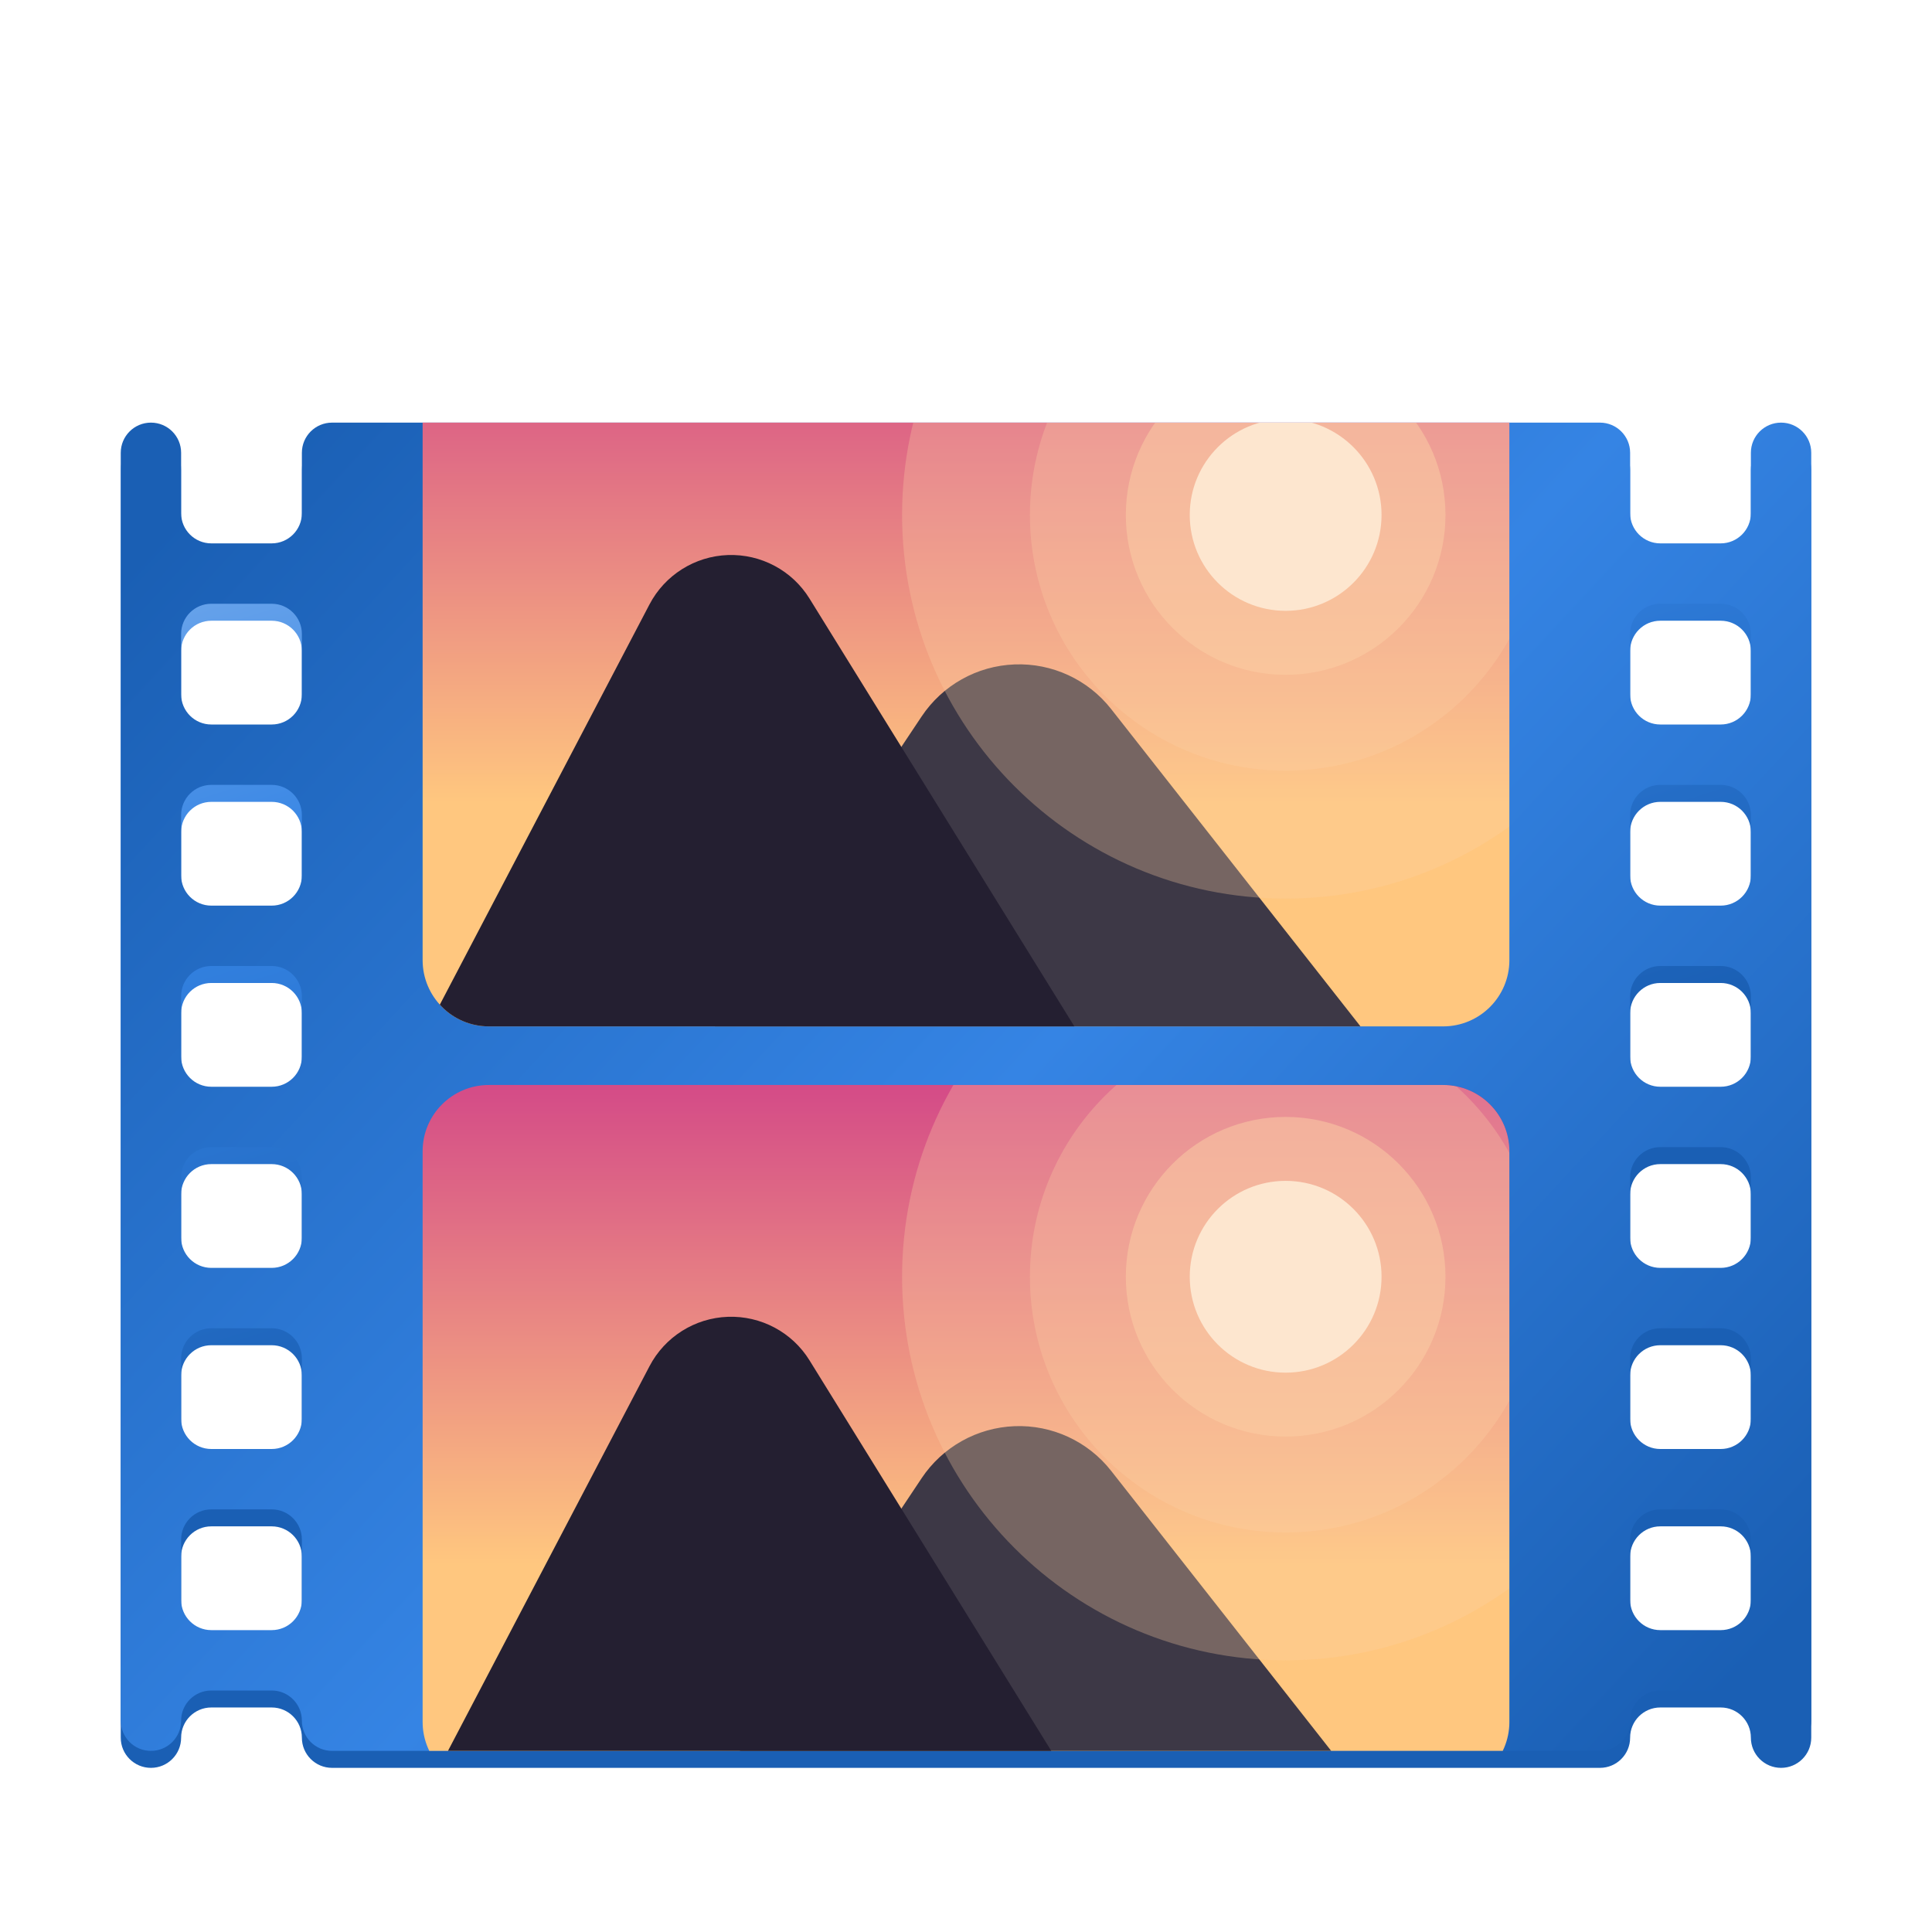 <?xml version="1.0" encoding="UTF-8"?>
<svg xmlns:xlink="http://www.w3.org/1999/xlink" height="128px" viewBox="0 0 128 128" width="128px"
     xmlns="http://www.w3.org/2000/svg">
    <filter id="a" height="100%" width="100%" x="0%" y="0%">
        <feColorMatrix color-interpolation-filters="sRGB" values="0 0 0 0 1 0 0 0 0 1 0 0 0 0 1 0 0 0 1 0"/>
    </filter>
    <linearGradient id="b" gradientUnits="userSpaceOnUse" x1="-62.86" x2="-40" y1="43.632" y2="115.62">
        <stop offset="0" stop-color="#99c1f1"/>
        <stop offset="0.5" stop-color="#3584e4"/>
        <stop offset="1" stop-color="#1a5fb4"/>
    </linearGradient>
    <clipPath id="c">
        <path d="m 8 28 h 112 v 88 h -112 z m 0 0"/>
    </clipPath>
    <clipPath id="d">
        <path d="m 8 30 v 84 c 0 1.105 0.895 2 2 2 s 2 -0.895 2 -2 s 0.895 -2 2 -2 h 4 c 1.105 0 2 0.895 2 2 s 0.895 2 2 2 h 84 c 1.105 0 2 -0.895 2 -2 s 0.895 -2 2 -2 h 4 c 1.105 0 2 0.895 2 2 s 0.895 2 2 2 s 2 -0.895 2 -2 v -84 c 0 -1.105 -0.895 -2 -2 -2 s -2 0.895 -2 2 v 4 c 0 1.105 -0.895 2 -2 2 h -4 c -1.105 0 -2 -0.895 -2 -2 v -4 c 0 -1.105 -0.895 -2 -2 -2 h -84 c -1.105 0 -2 0.895 -2 2 v 4 c 0 1.105 -0.895 2 -2 2 h -4 c -1.105 0 -2 -0.895 -2 -2 v -4 c 0 -1.105 -0.895 -2 -2 -2 s -2 0.895 -2 2 z m 6 10 h 4 c 1.105 0 2 0.895 2 2 v 4 c 0 1.105 -0.895 2 -2 2 h -4 c -1.105 0 -2 -0.895 -2 -2 v -4 c 0 -1.105 0.895 -2 2 -2 z m 96 0 h 4 c 1.105 0 2 0.895 2 2 v 4 c 0 1.105 -0.895 2 -2 2 h -4 c -1.105 0 -2 -0.895 -2 -2 v -4 c 0 -1.105 0.895 -2 2 -2 z m -96 12 h 4 c 1.105 0 2 0.895 2 2 v 4 c 0 1.105 -0.895 2 -2 2 h -4 c -1.105 0 -2 -0.895 -2 -2 v -4 c 0 -1.105 0.895 -2 2 -2 z m 96 0 h 4 c 1.105 0 2 0.895 2 2 v 4 c 0 1.105 -0.895 2 -2 2 h -4 c -1.105 0 -2 -0.895 -2 -2 v -4 c 0 -1.105 0.895 -2 2 -2 z m -96 12 h 4 c 1.105 0 2 0.895 2 2 v 4 c 0 1.105 -0.895 2 -2 2 h -4 c -1.105 0 -2 -0.895 -2 -2 v -4 c 0 -1.105 0.895 -2 2 -2 z m 96 0 h 4 c 1.105 0 2 0.895 2 2 v 4 c 0 1.105 -0.895 2 -2 2 h -4 c -1.105 0 -2 -0.895 -2 -2 v -4 c 0 -1.105 0.895 -2 2 -2 z m -96 12 h 4 c 1.105 0 2 0.895 2 2 v 4 c 0 1.105 -0.895 2 -2 2 h -4 c -1.105 0 -2 -0.895 -2 -2 v -4 c 0 -1.105 0.895 -2 2 -2 z m 96 0 h 4 c 1.105 0 2 0.895 2 2 v 4 c 0 1.105 -0.895 2 -2 2 h -4 c -1.105 0 -2 -0.895 -2 -2 v -4 c 0 -1.105 0.895 -2 2 -2 z m -96 12 h 4 c 1.105 0 2 0.895 2 2 v 4 c 0 1.105 -0.895 2 -2 2 h -4 c -1.105 0 -2 -0.895 -2 -2 v -4 c 0 -1.105 0.895 -2 2 -2 z m 96 0 h 4 c 1.105 0 2 0.895 2 2 v 4 c 0 1.105 -0.895 2 -2 2 h -4 c -1.105 0 -2 -0.895 -2 -2 v -4 c 0 -1.105 0.895 -2 2 -2 z m -96 12 h 4 c 1.105 0 2 0.895 2 2 v 4 c 0 1.105 -0.895 2 -2 2 h -4 c -1.105 0 -2 -0.895 -2 -2 v -4 c 0 -1.105 0.895 -2 2 -2 z m 96 0 h 4 c 1.105 0 2 0.895 2 2 v 4 c 0 1.105 -0.895 2 -2 2 h -4 c -1.105 0 -2 -0.895 -2 -2 v -4 c 0 -1.105 0.895 -2 2 -2 z m 0 0"/>
    </clipPath>
    <linearGradient id="e" gradientUnits="userSpaceOnUse" x1="13.374" x2="107.505" y1="32.236" y2="119.505">
        <stop offset="0" stop-color="#1a5fb4"/>
        <stop offset="0.516" stop-color="#3584e4"/>
        <stop offset="1" stop-color="#1a5fb4"/>
    </linearGradient>
    <clipPath id="f">
        <path d="m 28 28 h 72 v 40 h -72 z m 0 0"/>
    </clipPath>
    <clipPath id="g">
        <path d="m 8 30 v 84 c 0 1.105 0.895 2 2 2 s 2 -0.895 2 -2 s 0.895 -2 2 -2 h 4 c 1.105 0 2 0.895 2 2 s 0.895 2 2 2 h 84 c 1.105 0 2 -0.895 2 -2 s 0.895 -2 2 -2 h 4 c 1.105 0 2 0.895 2 2 s 0.895 2 2 2 s 2 -0.895 2 -2 v -84 c 0 -1.105 -0.895 -2 -2 -2 s -2 0.895 -2 2 v 4 c 0 1.105 -0.895 2 -2 2 h -4 c -1.105 0 -2 -0.895 -2 -2 v -4 c 0 -1.105 -0.895 -2 -2 -2 h -84 c -1.105 0 -2 0.895 -2 2 v 4 c 0 1.105 -0.895 2 -2 2 h -4 c -1.105 0 -2 -0.895 -2 -2 v -4 c 0 -1.105 -0.895 -2 -2 -2 s -2 0.895 -2 2 z m 6 10 h 4 c 1.105 0 2 0.895 2 2 v 4 c 0 1.105 -0.895 2 -2 2 h -4 c -1.105 0 -2 -0.895 -2 -2 v -4 c 0 -1.105 0.895 -2 2 -2 z m 96 0 h 4 c 1.105 0 2 0.895 2 2 v 4 c 0 1.105 -0.895 2 -2 2 h -4 c -1.105 0 -2 -0.895 -2 -2 v -4 c 0 -1.105 0.895 -2 2 -2 z m -96 12 h 4 c 1.105 0 2 0.895 2 2 v 4 c 0 1.105 -0.895 2 -2 2 h -4 c -1.105 0 -2 -0.895 -2 -2 v -4 c 0 -1.105 0.895 -2 2 -2 z m 96 0 h 4 c 1.105 0 2 0.895 2 2 v 4 c 0 1.105 -0.895 2 -2 2 h -4 c -1.105 0 -2 -0.895 -2 -2 v -4 c 0 -1.105 0.895 -2 2 -2 z m -96 12 h 4 c 1.105 0 2 0.895 2 2 v 4 c 0 1.105 -0.895 2 -2 2 h -4 c -1.105 0 -2 -0.895 -2 -2 v -4 c 0 -1.105 0.895 -2 2 -2 z m 96 0 h 4 c 1.105 0 2 0.895 2 2 v 4 c 0 1.105 -0.895 2 -2 2 h -4 c -1.105 0 -2 -0.895 -2 -2 v -4 c 0 -1.105 0.895 -2 2 -2 z m -96 12 h 4 c 1.105 0 2 0.895 2 2 v 4 c 0 1.105 -0.895 2 -2 2 h -4 c -1.105 0 -2 -0.895 -2 -2 v -4 c 0 -1.105 0.895 -2 2 -2 z m 96 0 h 4 c 1.105 0 2 0.895 2 2 v 4 c 0 1.105 -0.895 2 -2 2 h -4 c -1.105 0 -2 -0.895 -2 -2 v -4 c 0 -1.105 0.895 -2 2 -2 z m -96 12 h 4 c 1.105 0 2 0.895 2 2 v 4 c 0 1.105 -0.895 2 -2 2 h -4 c -1.105 0 -2 -0.895 -2 -2 v -4 c 0 -1.105 0.895 -2 2 -2 z m 96 0 h 4 c 1.105 0 2 0.895 2 2 v 4 c 0 1.105 -0.895 2 -2 2 h -4 c -1.105 0 -2 -0.895 -2 -2 v -4 c 0 -1.105 0.895 -2 2 -2 z m -96 12 h 4 c 1.105 0 2 0.895 2 2 v 4 c 0 1.105 -0.895 2 -2 2 h -4 c -1.105 0 -2 -0.895 -2 -2 v -4 c 0 -1.105 0.895 -2 2 -2 z m 96 0 h 4 c 1.105 0 2 0.895 2 2 v 4 c 0 1.105 -0.895 2 -2 2 h -4 c -1.105 0 -2 -0.895 -2 -2 v -4 c 0 -1.105 0.895 -2 2 -2 z m 0 0"/>
    </clipPath>
    <clipPath id="h">
        <path d="m 32.391 21.41 h 63.219 c 2.426 0 4.391 1.969 4.391 4.395 v 37.805 c 0 2.426 -1.965 4.391 -4.391 4.391 h -63.219 c -2.426 0 -4.391 -1.965 -4.391 -4.391 v -37.805 c 0 -2.426 1.965 -4.395 4.391 -4.395 z m 0 0"/>
    </clipPath>
    <linearGradient id="i" gradientUnits="userSpaceOnUse">
        <stop offset="0" stop-color="#ffc77f"/>
        <stop offset="1" stop-color="#d44b87"/>
    </linearGradient>
    <linearGradient id="j" gradientTransform="matrix(2.118 0 0 1.792 -52.471 -75.348)" x1="53" x2="53"
                    xlink:href="#i" y1="71.727" y2="54"/>
    <clipPath id="k">
        <path d="m 39 44 h 61 v 24 h -61 z m 0 0"/>
    </clipPath>
    <clipPath id="l">
        <path d="m 8 30 v 84 c 0 1.105 0.895 2 2 2 s 2 -0.895 2 -2 s 0.895 -2 2 -2 h 4 c 1.105 0 2 0.895 2 2 s 0.895 2 2 2 h 84 c 1.105 0 2 -0.895 2 -2 s 0.895 -2 2 -2 h 4 c 1.105 0 2 0.895 2 2 s 0.895 2 2 2 s 2 -0.895 2 -2 v -84 c 0 -1.105 -0.895 -2 -2 -2 s -2 0.895 -2 2 v 4 c 0 1.105 -0.895 2 -2 2 h -4 c -1.105 0 -2 -0.895 -2 -2 v -4 c 0 -1.105 -0.895 -2 -2 -2 h -84 c -1.105 0 -2 0.895 -2 2 v 4 c 0 1.105 -0.895 2 -2 2 h -4 c -1.105 0 -2 -0.895 -2 -2 v -4 c 0 -1.105 -0.895 -2 -2 -2 s -2 0.895 -2 2 z m 6 10 h 4 c 1.105 0 2 0.895 2 2 v 4 c 0 1.105 -0.895 2 -2 2 h -4 c -1.105 0 -2 -0.895 -2 -2 v -4 c 0 -1.105 0.895 -2 2 -2 z m 96 0 h 4 c 1.105 0 2 0.895 2 2 v 4 c 0 1.105 -0.895 2 -2 2 h -4 c -1.105 0 -2 -0.895 -2 -2 v -4 c 0 -1.105 0.895 -2 2 -2 z m -96 12 h 4 c 1.105 0 2 0.895 2 2 v 4 c 0 1.105 -0.895 2 -2 2 h -4 c -1.105 0 -2 -0.895 -2 -2 v -4 c 0 -1.105 0.895 -2 2 -2 z m 96 0 h 4 c 1.105 0 2 0.895 2 2 v 4 c 0 1.105 -0.895 2 -2 2 h -4 c -1.105 0 -2 -0.895 -2 -2 v -4 c 0 -1.105 0.895 -2 2 -2 z m -96 12 h 4 c 1.105 0 2 0.895 2 2 v 4 c 0 1.105 -0.895 2 -2 2 h -4 c -1.105 0 -2 -0.895 -2 -2 v -4 c 0 -1.105 0.895 -2 2 -2 z m 96 0 h 4 c 1.105 0 2 0.895 2 2 v 4 c 0 1.105 -0.895 2 -2 2 h -4 c -1.105 0 -2 -0.895 -2 -2 v -4 c 0 -1.105 0.895 -2 2 -2 z m -96 12 h 4 c 1.105 0 2 0.895 2 2 v 4 c 0 1.105 -0.895 2 -2 2 h -4 c -1.105 0 -2 -0.895 -2 -2 v -4 c 0 -1.105 0.895 -2 2 -2 z m 96 0 h 4 c 1.105 0 2 0.895 2 2 v 4 c 0 1.105 -0.895 2 -2 2 h -4 c -1.105 0 -2 -0.895 -2 -2 v -4 c 0 -1.105 0.895 -2 2 -2 z m -96 12 h 4 c 1.105 0 2 0.895 2 2 v 4 c 0 1.105 -0.895 2 -2 2 h -4 c -1.105 0 -2 -0.895 -2 -2 v -4 c 0 -1.105 0.895 -2 2 -2 z m 96 0 h 4 c 1.105 0 2 0.895 2 2 v 4 c 0 1.105 -0.895 2 -2 2 h -4 c -1.105 0 -2 -0.895 -2 -2 v -4 c 0 -1.105 0.895 -2 2 -2 z m -96 12 h 4 c 1.105 0 2 0.895 2 2 v 4 c 0 1.105 -0.895 2 -2 2 h -4 c -1.105 0 -2 -0.895 -2 -2 v -4 c 0 -1.105 0.895 -2 2 -2 z m 96 0 h 4 c 1.105 0 2 0.895 2 2 v 4 c 0 1.105 -0.895 2 -2 2 h -4 c -1.105 0 -2 -0.895 -2 -2 v -4 c 0 -1.105 0.895 -2 2 -2 z m 0 0"/>
    </clipPath>
    <clipPath id="m">
        <path d="m 32.391 21.41 h 63.219 c 2.426 0 4.391 1.969 4.391 4.395 v 37.805 c 0 2.426 -1.965 4.391 -4.391 4.391 h -63.219 c -2.426 0 -4.391 -1.965 -4.391 -4.391 v -37.805 c 0 -2.426 1.965 -4.395 4.391 -4.395 z m 0 0"/>
    </clipPath>
    <clipPath id="n">
        <path d="m 28 28 h 72 v 40 h -72 z m 0 0"/>
    </clipPath>
    <clipPath id="o">
        <path d="m 8 30 v 84 c 0 1.105 0.895 2 2 2 s 2 -0.895 2 -2 s 0.895 -2 2 -2 h 4 c 1.105 0 2 0.895 2 2 s 0.895 2 2 2 h 84 c 1.105 0 2 -0.895 2 -2 s 0.895 -2 2 -2 h 4 c 1.105 0 2 0.895 2 2 s 0.895 2 2 2 s 2 -0.895 2 -2 v -84 c 0 -1.105 -0.895 -2 -2 -2 s -2 0.895 -2 2 v 4 c 0 1.105 -0.895 2 -2 2 h -4 c -1.105 0 -2 -0.895 -2 -2 v -4 c 0 -1.105 -0.895 -2 -2 -2 h -84 c -1.105 0 -2 0.895 -2 2 v 4 c 0 1.105 -0.895 2 -2 2 h -4 c -1.105 0 -2 -0.895 -2 -2 v -4 c 0 -1.105 -0.895 -2 -2 -2 s -2 0.895 -2 2 z m 6 10 h 4 c 1.105 0 2 0.895 2 2 v 4 c 0 1.105 -0.895 2 -2 2 h -4 c -1.105 0 -2 -0.895 -2 -2 v -4 c 0 -1.105 0.895 -2 2 -2 z m 96 0 h 4 c 1.105 0 2 0.895 2 2 v 4 c 0 1.105 -0.895 2 -2 2 h -4 c -1.105 0 -2 -0.895 -2 -2 v -4 c 0 -1.105 0.895 -2 2 -2 z m -96 12 h 4 c 1.105 0 2 0.895 2 2 v 4 c 0 1.105 -0.895 2 -2 2 h -4 c -1.105 0 -2 -0.895 -2 -2 v -4 c 0 -1.105 0.895 -2 2 -2 z m 96 0 h 4 c 1.105 0 2 0.895 2 2 v 4 c 0 1.105 -0.895 2 -2 2 h -4 c -1.105 0 -2 -0.895 -2 -2 v -4 c 0 -1.105 0.895 -2 2 -2 z m -96 12 h 4 c 1.105 0 2 0.895 2 2 v 4 c 0 1.105 -0.895 2 -2 2 h -4 c -1.105 0 -2 -0.895 -2 -2 v -4 c 0 -1.105 0.895 -2 2 -2 z m 96 0 h 4 c 1.105 0 2 0.895 2 2 v 4 c 0 1.105 -0.895 2 -2 2 h -4 c -1.105 0 -2 -0.895 -2 -2 v -4 c 0 -1.105 0.895 -2 2 -2 z m -96 12 h 4 c 1.105 0 2 0.895 2 2 v 4 c 0 1.105 -0.895 2 -2 2 h -4 c -1.105 0 -2 -0.895 -2 -2 v -4 c 0 -1.105 0.895 -2 2 -2 z m 96 0 h 4 c 1.105 0 2 0.895 2 2 v 4 c 0 1.105 -0.895 2 -2 2 h -4 c -1.105 0 -2 -0.895 -2 -2 v -4 c 0 -1.105 0.895 -2 2 -2 z m -96 12 h 4 c 1.105 0 2 0.895 2 2 v 4 c 0 1.105 -0.895 2 -2 2 h -4 c -1.105 0 -2 -0.895 -2 -2 v -4 c 0 -1.105 0.895 -2 2 -2 z m 96 0 h 4 c 1.105 0 2 0.895 2 2 v 4 c 0 1.105 -0.895 2 -2 2 h -4 c -1.105 0 -2 -0.895 -2 -2 v -4 c 0 -1.105 0.895 -2 2 -2 z m -96 12 h 4 c 1.105 0 2 0.895 2 2 v 4 c 0 1.105 -0.895 2 -2 2 h -4 c -1.105 0 -2 -0.895 -2 -2 v -4 c 0 -1.105 0.895 -2 2 -2 z m 96 0 h 4 c 1.105 0 2 0.895 2 2 v 4 c 0 1.105 -0.895 2 -2 2 h -4 c -1.105 0 -2 -0.895 -2 -2 v -4 c 0 -1.105 0.895 -2 2 -2 z m 0 0"/>
    </clipPath>
    <clipPath id="p">
        <path d="m 32.391 21.41 h 63.219 c 2.426 0 4.391 1.969 4.391 4.395 v 37.805 c 0 2.426 -1.965 4.391 -4.391 4.391 h -63.219 c -2.426 0 -4.391 -1.965 -4.391 -4.391 v -37.805 c 0 -2.426 1.965 -4.395 4.391 -4.395 z m 0 0"/>
    </clipPath>
    <clipPath id="q">
        <path d="m 32.234 21.41 h 63.531 c 2.34 0 4.234 1.898 4.234 4.238 v 38.117 c 0 2.34 -1.895 4.234 -4.234 4.234 h -63.531 c -2.34 0 -4.234 -1.895 -4.234 -4.234 v -38.117 c 0 -2.34 1.895 -4.238 4.234 -4.238 z m 0 0"/>
    </clipPath>
    <mask id="r">
        <g filter="url(#a)">
            <rect fill-opacity="0.3" height="153.6" width="153.6" x="-12.8" y="-12.8"/>
        </g>
    </mask>
    <clipPath id="s">
        <rect height="152" width="192"/>
    </clipPath>
    <mask id="t">
        <g filter="url(#a)">
            <rect fill-opacity="0.3" height="153.6" width="153.6" x="-12.8" y="-12.8"/>
        </g>
    </mask>
    <clipPath id="u">
        <rect height="152" width="192"/>
    </clipPath>
    <mask id="v">
        <g filter="url(#a)">
            <rect fill-opacity="0.5" height="153.6" width="153.6" x="-12.8" y="-12.8"/>
        </g>
    </mask>
    <clipPath id="w">
        <rect height="152" width="192"/>
    </clipPath>
    <clipPath id="x">
        <path d="m 78 28 h 14 v 13 h -14 z m 0 0"/>
    </clipPath>
    <clipPath id="y">
        <path d="m 8 30 v 84 c 0 1.105 0.895 2 2 2 s 2 -0.895 2 -2 s 0.895 -2 2 -2 h 4 c 1.105 0 2 0.895 2 2 s 0.895 2 2 2 h 84 c 1.105 0 2 -0.895 2 -2 s 0.895 -2 2 -2 h 4 c 1.105 0 2 0.895 2 2 s 0.895 2 2 2 s 2 -0.895 2 -2 v -84 c 0 -1.105 -0.895 -2 -2 -2 s -2 0.895 -2 2 v 4 c 0 1.105 -0.895 2 -2 2 h -4 c -1.105 0 -2 -0.895 -2 -2 v -4 c 0 -1.105 -0.895 -2 -2 -2 h -84 c -1.105 0 -2 0.895 -2 2 v 4 c 0 1.105 -0.895 2 -2 2 h -4 c -1.105 0 -2 -0.895 -2 -2 v -4 c 0 -1.105 -0.895 -2 -2 -2 s -2 0.895 -2 2 z m 6 10 h 4 c 1.105 0 2 0.895 2 2 v 4 c 0 1.105 -0.895 2 -2 2 h -4 c -1.105 0 -2 -0.895 -2 -2 v -4 c 0 -1.105 0.895 -2 2 -2 z m 96 0 h 4 c 1.105 0 2 0.895 2 2 v 4 c 0 1.105 -0.895 2 -2 2 h -4 c -1.105 0 -2 -0.895 -2 -2 v -4 c 0 -1.105 0.895 -2 2 -2 z m -96 12 h 4 c 1.105 0 2 0.895 2 2 v 4 c 0 1.105 -0.895 2 -2 2 h -4 c -1.105 0 -2 -0.895 -2 -2 v -4 c 0 -1.105 0.895 -2 2 -2 z m 96 0 h 4 c 1.105 0 2 0.895 2 2 v 4 c 0 1.105 -0.895 2 -2 2 h -4 c -1.105 0 -2 -0.895 -2 -2 v -4 c 0 -1.105 0.895 -2 2 -2 z m -96 12 h 4 c 1.105 0 2 0.895 2 2 v 4 c 0 1.105 -0.895 2 -2 2 h -4 c -1.105 0 -2 -0.895 -2 -2 v -4 c 0 -1.105 0.895 -2 2 -2 z m 96 0 h 4 c 1.105 0 2 0.895 2 2 v 4 c 0 1.105 -0.895 2 -2 2 h -4 c -1.105 0 -2 -0.895 -2 -2 v -4 c 0 -1.105 0.895 -2 2 -2 z m -96 12 h 4 c 1.105 0 2 0.895 2 2 v 4 c 0 1.105 -0.895 2 -2 2 h -4 c -1.105 0 -2 -0.895 -2 -2 v -4 c 0 -1.105 0.895 -2 2 -2 z m 96 0 h 4 c 1.105 0 2 0.895 2 2 v 4 c 0 1.105 -0.895 2 -2 2 h -4 c -1.105 0 -2 -0.895 -2 -2 v -4 c 0 -1.105 0.895 -2 2 -2 z m -96 12 h 4 c 1.105 0 2 0.895 2 2 v 4 c 0 1.105 -0.895 2 -2 2 h -4 c -1.105 0 -2 -0.895 -2 -2 v -4 c 0 -1.105 0.895 -2 2 -2 z m 96 0 h 4 c 1.105 0 2 0.895 2 2 v 4 c 0 1.105 -0.895 2 -2 2 h -4 c -1.105 0 -2 -0.895 -2 -2 v -4 c 0 -1.105 0.895 -2 2 -2 z m -96 12 h 4 c 1.105 0 2 0.895 2 2 v 4 c 0 1.105 -0.895 2 -2 2 h -4 c -1.105 0 -2 -0.895 -2 -2 v -4 c 0 -1.105 0.895 -2 2 -2 z m 96 0 h 4 c 1.105 0 2 0.895 2 2 v 4 c 0 1.105 -0.895 2 -2 2 h -4 c -1.105 0 -2 -0.895 -2 -2 v -4 c 0 -1.105 0.895 -2 2 -2 z m 0 0"/>
    </clipPath>
    <clipPath id="z">
        <path d="m 32.391 21.41 h 63.219 c 2.426 0 4.391 1.969 4.391 4.395 v 37.805 c 0 2.426 -1.965 4.391 -4.391 4.391 h -63.219 c -2.426 0 -4.391 -1.965 -4.391 -4.391 v -37.805 c 0 -2.426 1.965 -4.395 4.391 -4.395 z m 0 0"/>
    </clipPath>
    <clipPath id="A">
        <path d="m 32.234 21.41 h 63.531 c 2.34 0 4.234 1.898 4.234 4.238 v 38.117 c 0 2.34 -1.895 4.234 -4.234 4.234 h -63.531 c -2.34 0 -4.234 -1.895 -4.234 -4.234 v -38.117 c 0 -2.34 1.895 -4.238 4.234 -4.238 z m 0 0"/>
    </clipPath>
    <clipPath id="B">
        <path d="m 28 36 h 46 v 32 h -46 z m 0 0"/>
    </clipPath>
    <clipPath id="C">
        <path d="m 8 30 v 84 c 0 1.105 0.895 2 2 2 s 2 -0.895 2 -2 s 0.895 -2 2 -2 h 4 c 1.105 0 2 0.895 2 2 s 0.895 2 2 2 h 84 c 1.105 0 2 -0.895 2 -2 s 0.895 -2 2 -2 h 4 c 1.105 0 2 0.895 2 2 s 0.895 2 2 2 s 2 -0.895 2 -2 v -84 c 0 -1.105 -0.895 -2 -2 -2 s -2 0.895 -2 2 v 4 c 0 1.105 -0.895 2 -2 2 h -4 c -1.105 0 -2 -0.895 -2 -2 v -4 c 0 -1.105 -0.895 -2 -2 -2 h -84 c -1.105 0 -2 0.895 -2 2 v 4 c 0 1.105 -0.895 2 -2 2 h -4 c -1.105 0 -2 -0.895 -2 -2 v -4 c 0 -1.105 -0.895 -2 -2 -2 s -2 0.895 -2 2 z m 6 10 h 4 c 1.105 0 2 0.895 2 2 v 4 c 0 1.105 -0.895 2 -2 2 h -4 c -1.105 0 -2 -0.895 -2 -2 v -4 c 0 -1.105 0.895 -2 2 -2 z m 96 0 h 4 c 1.105 0 2 0.895 2 2 v 4 c 0 1.105 -0.895 2 -2 2 h -4 c -1.105 0 -2 -0.895 -2 -2 v -4 c 0 -1.105 0.895 -2 2 -2 z m -96 12 h 4 c 1.105 0 2 0.895 2 2 v 4 c 0 1.105 -0.895 2 -2 2 h -4 c -1.105 0 -2 -0.895 -2 -2 v -4 c 0 -1.105 0.895 -2 2 -2 z m 96 0 h 4 c 1.105 0 2 0.895 2 2 v 4 c 0 1.105 -0.895 2 -2 2 h -4 c -1.105 0 -2 -0.895 -2 -2 v -4 c 0 -1.105 0.895 -2 2 -2 z m -96 12 h 4 c 1.105 0 2 0.895 2 2 v 4 c 0 1.105 -0.895 2 -2 2 h -4 c -1.105 0 -2 -0.895 -2 -2 v -4 c 0 -1.105 0.895 -2 2 -2 z m 96 0 h 4 c 1.105 0 2 0.895 2 2 v 4 c 0 1.105 -0.895 2 -2 2 h -4 c -1.105 0 -2 -0.895 -2 -2 v -4 c 0 -1.105 0.895 -2 2 -2 z m -96 12 h 4 c 1.105 0 2 0.895 2 2 v 4 c 0 1.105 -0.895 2 -2 2 h -4 c -1.105 0 -2 -0.895 -2 -2 v -4 c 0 -1.105 0.895 -2 2 -2 z m 96 0 h 4 c 1.105 0 2 0.895 2 2 v 4 c 0 1.105 -0.895 2 -2 2 h -4 c -1.105 0 -2 -0.895 -2 -2 v -4 c 0 -1.105 0.895 -2 2 -2 z m -96 12 h 4 c 1.105 0 2 0.895 2 2 v 4 c 0 1.105 -0.895 2 -2 2 h -4 c -1.105 0 -2 -0.895 -2 -2 v -4 c 0 -1.105 0.895 -2 2 -2 z m 96 0 h 4 c 1.105 0 2 0.895 2 2 v 4 c 0 1.105 -0.895 2 -2 2 h -4 c -1.105 0 -2 -0.895 -2 -2 v -4 c 0 -1.105 0.895 -2 2 -2 z m -96 12 h 4 c 1.105 0 2 0.895 2 2 v 4 c 0 1.105 -0.895 2 -2 2 h -4 c -1.105 0 -2 -0.895 -2 -2 v -4 c 0 -1.105 0.895 -2 2 -2 z m 96 0 h 4 c 1.105 0 2 0.895 2 2 v 4 c 0 1.105 -0.895 2 -2 2 h -4 c -1.105 0 -2 -0.895 -2 -2 v -4 c 0 -1.105 0.895 -2 2 -2 z m 0 0"/>
    </clipPath>
    <clipPath id="D">
        <path d="m 32.391 21.41 h 63.219 c 2.426 0 4.391 1.969 4.391 4.395 v 37.805 c 0 2.426 -1.965 4.391 -4.391 4.391 h -63.219 c -2.426 0 -4.391 -1.965 -4.391 -4.391 v -37.805 c 0 -2.426 1.965 -4.395 4.391 -4.395 z m 0 0"/>
    </clipPath>
    <clipPath id="E">
        <path d="m 28 71 h 72 v 45 h -72 z m 0 0"/>
    </clipPath>
    <clipPath id="F">
        <path d="m 8 30 v 84 c 0 1.105 0.895 2 2 2 s 2 -0.895 2 -2 s 0.895 -2 2 -2 h 4 c 1.105 0 2 0.895 2 2 s 0.895 2 2 2 h 84 c 1.105 0 2 -0.895 2 -2 s 0.895 -2 2 -2 h 4 c 1.105 0 2 0.895 2 2 s 0.895 2 2 2 s 2 -0.895 2 -2 v -84 c 0 -1.105 -0.895 -2 -2 -2 s -2 0.895 -2 2 v 4 c 0 1.105 -0.895 2 -2 2 h -4 c -1.105 0 -2 -0.895 -2 -2 v -4 c 0 -1.105 -0.895 -2 -2 -2 h -84 c -1.105 0 -2 0.895 -2 2 v 4 c 0 1.105 -0.895 2 -2 2 h -4 c -1.105 0 -2 -0.895 -2 -2 v -4 c 0 -1.105 -0.895 -2 -2 -2 s -2 0.895 -2 2 z m 6 10 h 4 c 1.105 0 2 0.895 2 2 v 4 c 0 1.105 -0.895 2 -2 2 h -4 c -1.105 0 -2 -0.895 -2 -2 v -4 c 0 -1.105 0.895 -2 2 -2 z m 96 0 h 4 c 1.105 0 2 0.895 2 2 v 4 c 0 1.105 -0.895 2 -2 2 h -4 c -1.105 0 -2 -0.895 -2 -2 v -4 c 0 -1.105 0.895 -2 2 -2 z m -96 12 h 4 c 1.105 0 2 0.895 2 2 v 4 c 0 1.105 -0.895 2 -2 2 h -4 c -1.105 0 -2 -0.895 -2 -2 v -4 c 0 -1.105 0.895 -2 2 -2 z m 96 0 h 4 c 1.105 0 2 0.895 2 2 v 4 c 0 1.105 -0.895 2 -2 2 h -4 c -1.105 0 -2 -0.895 -2 -2 v -4 c 0 -1.105 0.895 -2 2 -2 z m -96 12 h 4 c 1.105 0 2 0.895 2 2 v 4 c 0 1.105 -0.895 2 -2 2 h -4 c -1.105 0 -2 -0.895 -2 -2 v -4 c 0 -1.105 0.895 -2 2 -2 z m 96 0 h 4 c 1.105 0 2 0.895 2 2 v 4 c 0 1.105 -0.895 2 -2 2 h -4 c -1.105 0 -2 -0.895 -2 -2 v -4 c 0 -1.105 0.895 -2 2 -2 z m -96 12 h 4 c 1.105 0 2 0.895 2 2 v 4 c 0 1.105 -0.895 2 -2 2 h -4 c -1.105 0 -2 -0.895 -2 -2 v -4 c 0 -1.105 0.895 -2 2 -2 z m 96 0 h 4 c 1.105 0 2 0.895 2 2 v 4 c 0 1.105 -0.895 2 -2 2 h -4 c -1.105 0 -2 -0.895 -2 -2 v -4 c 0 -1.105 0.895 -2 2 -2 z m -96 12 h 4 c 1.105 0 2 0.895 2 2 v 4 c 0 1.105 -0.895 2 -2 2 h -4 c -1.105 0 -2 -0.895 -2 -2 v -4 c 0 -1.105 0.895 -2 2 -2 z m 96 0 h 4 c 1.105 0 2 0.895 2 2 v 4 c 0 1.105 -0.895 2 -2 2 h -4 c -1.105 0 -2 -0.895 -2 -2 v -4 c 0 -1.105 0.895 -2 2 -2 z m -96 12 h 4 c 1.105 0 2 0.895 2 2 v 4 c 0 1.105 -0.895 2 -2 2 h -4 c -1.105 0 -2 -0.895 -2 -2 v -4 c 0 -1.105 0.895 -2 2 -2 z m 96 0 h 4 c 1.105 0 2 0.895 2 2 v 4 c 0 1.105 -0.895 2 -2 2 h -4 c -1.105 0 -2 -0.895 -2 -2 v -4 c 0 -1.105 0.895 -2 2 -2 z m 0 0"/>
    </clipPath>
    <clipPath id="G">
        <path d="m 32.391 71.883 h 63.219 c 2.426 0 4.391 1.965 4.391 4.391 v 37.805 c 0 2.426 -1.965 4.391 -4.391 4.391 h -63.219 c -2.426 0 -4.391 -1.965 -4.391 -4.391 v -37.805 c 0 -2.426 1.965 -4.391 4.391 -4.391 z m 0 0"/>
    </clipPath>
    <linearGradient id="H" gradientTransform="matrix(2.118 0 0 1.792 -52.471 -24.878)" x1="53" x2="53"
                    xlink:href="#i" y1="71.727" y2="54"/>
    <clipPath id="I">
        <path d="m 39 94 h 61 v 22 h -61 z m 0 0"/>
    </clipPath>
    <clipPath id="J">
        <path d="m 8 30 v 84 c 0 1.105 0.895 2 2 2 s 2 -0.895 2 -2 s 0.895 -2 2 -2 h 4 c 1.105 0 2 0.895 2 2 s 0.895 2 2 2 h 84 c 1.105 0 2 -0.895 2 -2 s 0.895 -2 2 -2 h 4 c 1.105 0 2 0.895 2 2 s 0.895 2 2 2 s 2 -0.895 2 -2 v -84 c 0 -1.105 -0.895 -2 -2 -2 s -2 0.895 -2 2 v 4 c 0 1.105 -0.895 2 -2 2 h -4 c -1.105 0 -2 -0.895 -2 -2 v -4 c 0 -1.105 -0.895 -2 -2 -2 h -84 c -1.105 0 -2 0.895 -2 2 v 4 c 0 1.105 -0.895 2 -2 2 h -4 c -1.105 0 -2 -0.895 -2 -2 v -4 c 0 -1.105 -0.895 -2 -2 -2 s -2 0.895 -2 2 z m 6 10 h 4 c 1.105 0 2 0.895 2 2 v 4 c 0 1.105 -0.895 2 -2 2 h -4 c -1.105 0 -2 -0.895 -2 -2 v -4 c 0 -1.105 0.895 -2 2 -2 z m 96 0 h 4 c 1.105 0 2 0.895 2 2 v 4 c 0 1.105 -0.895 2 -2 2 h -4 c -1.105 0 -2 -0.895 -2 -2 v -4 c 0 -1.105 0.895 -2 2 -2 z m -96 12 h 4 c 1.105 0 2 0.895 2 2 v 4 c 0 1.105 -0.895 2 -2 2 h -4 c -1.105 0 -2 -0.895 -2 -2 v -4 c 0 -1.105 0.895 -2 2 -2 z m 96 0 h 4 c 1.105 0 2 0.895 2 2 v 4 c 0 1.105 -0.895 2 -2 2 h -4 c -1.105 0 -2 -0.895 -2 -2 v -4 c 0 -1.105 0.895 -2 2 -2 z m -96 12 h 4 c 1.105 0 2 0.895 2 2 v 4 c 0 1.105 -0.895 2 -2 2 h -4 c -1.105 0 -2 -0.895 -2 -2 v -4 c 0 -1.105 0.895 -2 2 -2 z m 96 0 h 4 c 1.105 0 2 0.895 2 2 v 4 c 0 1.105 -0.895 2 -2 2 h -4 c -1.105 0 -2 -0.895 -2 -2 v -4 c 0 -1.105 0.895 -2 2 -2 z m -96 12 h 4 c 1.105 0 2 0.895 2 2 v 4 c 0 1.105 -0.895 2 -2 2 h -4 c -1.105 0 -2 -0.895 -2 -2 v -4 c 0 -1.105 0.895 -2 2 -2 z m 96 0 h 4 c 1.105 0 2 0.895 2 2 v 4 c 0 1.105 -0.895 2 -2 2 h -4 c -1.105 0 -2 -0.895 -2 -2 v -4 c 0 -1.105 0.895 -2 2 -2 z m -96 12 h 4 c 1.105 0 2 0.895 2 2 v 4 c 0 1.105 -0.895 2 -2 2 h -4 c -1.105 0 -2 -0.895 -2 -2 v -4 c 0 -1.105 0.895 -2 2 -2 z m 96 0 h 4 c 1.105 0 2 0.895 2 2 v 4 c 0 1.105 -0.895 2 -2 2 h -4 c -1.105 0 -2 -0.895 -2 -2 v -4 c 0 -1.105 0.895 -2 2 -2 z m -96 12 h 4 c 1.105 0 2 0.895 2 2 v 4 c 0 1.105 -0.895 2 -2 2 h -4 c -1.105 0 -2 -0.895 -2 -2 v -4 c 0 -1.105 0.895 -2 2 -2 z m 96 0 h 4 c 1.105 0 2 0.895 2 2 v 4 c 0 1.105 -0.895 2 -2 2 h -4 c -1.105 0 -2 -0.895 -2 -2 v -4 c 0 -1.105 0.895 -2 2 -2 z m 0 0"/>
    </clipPath>
    <clipPath id="K">
        <path d="m 32.391 71.883 h 63.219 c 2.426 0 4.391 1.965 4.391 4.391 v 37.805 c 0 2.426 -1.965 4.391 -4.391 4.391 h -63.219 c -2.426 0 -4.391 -1.965 -4.391 -4.391 v -37.805 c 0 -2.426 1.965 -4.391 4.391 -4.391 z m 0 0"/>
    </clipPath>
    <clipPath id="L">
        <path d="m 28 71 h 72 v 45 h -72 z m 0 0"/>
    </clipPath>
    <clipPath id="M">
        <path d="m 8 30 v 84 c 0 1.105 0.895 2 2 2 s 2 -0.895 2 -2 s 0.895 -2 2 -2 h 4 c 1.105 0 2 0.895 2 2 s 0.895 2 2 2 h 84 c 1.105 0 2 -0.895 2 -2 s 0.895 -2 2 -2 h 4 c 1.105 0 2 0.895 2 2 s 0.895 2 2 2 s 2 -0.895 2 -2 v -84 c 0 -1.105 -0.895 -2 -2 -2 s -2 0.895 -2 2 v 4 c 0 1.105 -0.895 2 -2 2 h -4 c -1.105 0 -2 -0.895 -2 -2 v -4 c 0 -1.105 -0.895 -2 -2 -2 h -84 c -1.105 0 -2 0.895 -2 2 v 4 c 0 1.105 -0.895 2 -2 2 h -4 c -1.105 0 -2 -0.895 -2 -2 v -4 c 0 -1.105 -0.895 -2 -2 -2 s -2 0.895 -2 2 z m 6 10 h 4 c 1.105 0 2 0.895 2 2 v 4 c 0 1.105 -0.895 2 -2 2 h -4 c -1.105 0 -2 -0.895 -2 -2 v -4 c 0 -1.105 0.895 -2 2 -2 z m 96 0 h 4 c 1.105 0 2 0.895 2 2 v 4 c 0 1.105 -0.895 2 -2 2 h -4 c -1.105 0 -2 -0.895 -2 -2 v -4 c 0 -1.105 0.895 -2 2 -2 z m -96 12 h 4 c 1.105 0 2 0.895 2 2 v 4 c 0 1.105 -0.895 2 -2 2 h -4 c -1.105 0 -2 -0.895 -2 -2 v -4 c 0 -1.105 0.895 -2 2 -2 z m 96 0 h 4 c 1.105 0 2 0.895 2 2 v 4 c 0 1.105 -0.895 2 -2 2 h -4 c -1.105 0 -2 -0.895 -2 -2 v -4 c 0 -1.105 0.895 -2 2 -2 z m -96 12 h 4 c 1.105 0 2 0.895 2 2 v 4 c 0 1.105 -0.895 2 -2 2 h -4 c -1.105 0 -2 -0.895 -2 -2 v -4 c 0 -1.105 0.895 -2 2 -2 z m 96 0 h 4 c 1.105 0 2 0.895 2 2 v 4 c 0 1.105 -0.895 2 -2 2 h -4 c -1.105 0 -2 -0.895 -2 -2 v -4 c 0 -1.105 0.895 -2 2 -2 z m -96 12 h 4 c 1.105 0 2 0.895 2 2 v 4 c 0 1.105 -0.895 2 -2 2 h -4 c -1.105 0 -2 -0.895 -2 -2 v -4 c 0 -1.105 0.895 -2 2 -2 z m 96 0 h 4 c 1.105 0 2 0.895 2 2 v 4 c 0 1.105 -0.895 2 -2 2 h -4 c -1.105 0 -2 -0.895 -2 -2 v -4 c 0 -1.105 0.895 -2 2 -2 z m -96 12 h 4 c 1.105 0 2 0.895 2 2 v 4 c 0 1.105 -0.895 2 -2 2 h -4 c -1.105 0 -2 -0.895 -2 -2 v -4 c 0 -1.105 0.895 -2 2 -2 z m 96 0 h 4 c 1.105 0 2 0.895 2 2 v 4 c 0 1.105 -0.895 2 -2 2 h -4 c -1.105 0 -2 -0.895 -2 -2 v -4 c 0 -1.105 0.895 -2 2 -2 z m -96 12 h 4 c 1.105 0 2 0.895 2 2 v 4 c 0 1.105 -0.895 2 -2 2 h -4 c -1.105 0 -2 -0.895 -2 -2 v -4 c 0 -1.105 0.895 -2 2 -2 z m 96 0 h 4 c 1.105 0 2 0.895 2 2 v 4 c 0 1.105 -0.895 2 -2 2 h -4 c -1.105 0 -2 -0.895 -2 -2 v -4 c 0 -1.105 0.895 -2 2 -2 z m 0 0"/>
    </clipPath>
    <clipPath id="N">
        <path d="m 32.391 71.883 h 63.219 c 2.426 0 4.391 1.965 4.391 4.391 v 37.805 c 0 2.426 -1.965 4.391 -4.391 4.391 h -63.219 c -2.426 0 -4.391 -1.965 -4.391 -4.391 v -37.805 c 0 -2.426 1.965 -4.391 4.391 -4.391 z m 0 0"/>
    </clipPath>
    <clipPath id="O">
        <path d="m 32.234 71.883 h 63.531 c 2.34 0 4.234 1.895 4.234 4.234 v 38.117 c 0 2.34 -1.895 4.234 -4.234 4.234 h -63.531 c -2.34 0 -4.234 -1.895 -4.234 -4.234 v -38.117 c 0 -2.34 1.895 -4.234 4.234 -4.234 z m 0 0"/>
    </clipPath>
    <mask id="P">
        <g filter="url(#a)">
            <rect fill-opacity="0.3" height="153.6" width="153.6" x="-12.8" y="-12.8"/>
        </g>
    </mask>
    <clipPath id="Q">
        <rect height="152" width="192"/>
    </clipPath>
    <mask id="R">
        <g filter="url(#a)">
            <rect fill-opacity="0.3" height="153.6" width="153.6" x="-12.8" y="-12.8"/>
        </g>
    </mask>
    <clipPath id="S">
        <rect height="152" width="192"/>
    </clipPath>
    <mask id="T">
        <g filter="url(#a)">
            <rect fill-opacity="0.5" height="153.6" width="153.6" x="-12.8" y="-12.8"/>
        </g>
    </mask>
    <clipPath id="U">
        <rect height="152" width="192"/>
    </clipPath>
    <clipPath id="V">
        <path d="m 78 78 h 14 v 13 h -14 z m 0 0"/>
    </clipPath>
    <clipPath id="W">
        <path d="m 8 30 v 84 c 0 1.105 0.895 2 2 2 s 2 -0.895 2 -2 s 0.895 -2 2 -2 h 4 c 1.105 0 2 0.895 2 2 s 0.895 2 2 2 h 84 c 1.105 0 2 -0.895 2 -2 s 0.895 -2 2 -2 h 4 c 1.105 0 2 0.895 2 2 s 0.895 2 2 2 s 2 -0.895 2 -2 v -84 c 0 -1.105 -0.895 -2 -2 -2 s -2 0.895 -2 2 v 4 c 0 1.105 -0.895 2 -2 2 h -4 c -1.105 0 -2 -0.895 -2 -2 v -4 c 0 -1.105 -0.895 -2 -2 -2 h -84 c -1.105 0 -2 0.895 -2 2 v 4 c 0 1.105 -0.895 2 -2 2 h -4 c -1.105 0 -2 -0.895 -2 -2 v -4 c 0 -1.105 -0.895 -2 -2 -2 s -2 0.895 -2 2 z m 6 10 h 4 c 1.105 0 2 0.895 2 2 v 4 c 0 1.105 -0.895 2 -2 2 h -4 c -1.105 0 -2 -0.895 -2 -2 v -4 c 0 -1.105 0.895 -2 2 -2 z m 96 0 h 4 c 1.105 0 2 0.895 2 2 v 4 c 0 1.105 -0.895 2 -2 2 h -4 c -1.105 0 -2 -0.895 -2 -2 v -4 c 0 -1.105 0.895 -2 2 -2 z m -96 12 h 4 c 1.105 0 2 0.895 2 2 v 4 c 0 1.105 -0.895 2 -2 2 h -4 c -1.105 0 -2 -0.895 -2 -2 v -4 c 0 -1.105 0.895 -2 2 -2 z m 96 0 h 4 c 1.105 0 2 0.895 2 2 v 4 c 0 1.105 -0.895 2 -2 2 h -4 c -1.105 0 -2 -0.895 -2 -2 v -4 c 0 -1.105 0.895 -2 2 -2 z m -96 12 h 4 c 1.105 0 2 0.895 2 2 v 4 c 0 1.105 -0.895 2 -2 2 h -4 c -1.105 0 -2 -0.895 -2 -2 v -4 c 0 -1.105 0.895 -2 2 -2 z m 96 0 h 4 c 1.105 0 2 0.895 2 2 v 4 c 0 1.105 -0.895 2 -2 2 h -4 c -1.105 0 -2 -0.895 -2 -2 v -4 c 0 -1.105 0.895 -2 2 -2 z m -96 12 h 4 c 1.105 0 2 0.895 2 2 v 4 c 0 1.105 -0.895 2 -2 2 h -4 c -1.105 0 -2 -0.895 -2 -2 v -4 c 0 -1.105 0.895 -2 2 -2 z m 96 0 h 4 c 1.105 0 2 0.895 2 2 v 4 c 0 1.105 -0.895 2 -2 2 h -4 c -1.105 0 -2 -0.895 -2 -2 v -4 c 0 -1.105 0.895 -2 2 -2 z m -96 12 h 4 c 1.105 0 2 0.895 2 2 v 4 c 0 1.105 -0.895 2 -2 2 h -4 c -1.105 0 -2 -0.895 -2 -2 v -4 c 0 -1.105 0.895 -2 2 -2 z m 96 0 h 4 c 1.105 0 2 0.895 2 2 v 4 c 0 1.105 -0.895 2 -2 2 h -4 c -1.105 0 -2 -0.895 -2 -2 v -4 c 0 -1.105 0.895 -2 2 -2 z m -96 12 h 4 c 1.105 0 2 0.895 2 2 v 4 c 0 1.105 -0.895 2 -2 2 h -4 c -1.105 0 -2 -0.895 -2 -2 v -4 c 0 -1.105 0.895 -2 2 -2 z m 96 0 h 4 c 1.105 0 2 0.895 2 2 v 4 c 0 1.105 -0.895 2 -2 2 h -4 c -1.105 0 -2 -0.895 -2 -2 v -4 c 0 -1.105 0.895 -2 2 -2 z m 0 0"/>
    </clipPath>
    <clipPath id="X">
        <path d="m 32.391 71.883 h 63.219 c 2.426 0 4.391 1.965 4.391 4.391 v 37.805 c 0 2.426 -1.965 4.391 -4.391 4.391 h -63.219 c -2.426 0 -4.391 -1.965 -4.391 -4.391 v -37.805 c 0 -2.426 1.965 -4.391 4.391 -4.391 z m 0 0"/>
    </clipPath>
    <clipPath id="Y">
        <path d="m 32.234 71.883 h 63.531 c 2.34 0 4.234 1.895 4.234 4.234 v 38.117 c 0 2.34 -1.895 4.234 -4.234 4.234 h -63.531 c -2.34 0 -4.234 -1.895 -4.234 -4.234 v -38.117 c 0 -2.34 1.895 -4.234 4.234 -4.234 z m 0 0"/>
    </clipPath>
    <clipPath id="Z">
        <path d="m 28 87 h 46 v 29 h -46 z m 0 0"/>
    </clipPath>
    <clipPath id="aa">
        <path d="m 8 30 v 84 c 0 1.105 0.895 2 2 2 s 2 -0.895 2 -2 s 0.895 -2 2 -2 h 4 c 1.105 0 2 0.895 2 2 s 0.895 2 2 2 h 84 c 1.105 0 2 -0.895 2 -2 s 0.895 -2 2 -2 h 4 c 1.105 0 2 0.895 2 2 s 0.895 2 2 2 s 2 -0.895 2 -2 v -84 c 0 -1.105 -0.895 -2 -2 -2 s -2 0.895 -2 2 v 4 c 0 1.105 -0.895 2 -2 2 h -4 c -1.105 0 -2 -0.895 -2 -2 v -4 c 0 -1.105 -0.895 -2 -2 -2 h -84 c -1.105 0 -2 0.895 -2 2 v 4 c 0 1.105 -0.895 2 -2 2 h -4 c -1.105 0 -2 -0.895 -2 -2 v -4 c 0 -1.105 -0.895 -2 -2 -2 s -2 0.895 -2 2 z m 6 10 h 4 c 1.105 0 2 0.895 2 2 v 4 c 0 1.105 -0.895 2 -2 2 h -4 c -1.105 0 -2 -0.895 -2 -2 v -4 c 0 -1.105 0.895 -2 2 -2 z m 96 0 h 4 c 1.105 0 2 0.895 2 2 v 4 c 0 1.105 -0.895 2 -2 2 h -4 c -1.105 0 -2 -0.895 -2 -2 v -4 c 0 -1.105 0.895 -2 2 -2 z m -96 12 h 4 c 1.105 0 2 0.895 2 2 v 4 c 0 1.105 -0.895 2 -2 2 h -4 c -1.105 0 -2 -0.895 -2 -2 v -4 c 0 -1.105 0.895 -2 2 -2 z m 96 0 h 4 c 1.105 0 2 0.895 2 2 v 4 c 0 1.105 -0.895 2 -2 2 h -4 c -1.105 0 -2 -0.895 -2 -2 v -4 c 0 -1.105 0.895 -2 2 -2 z m -96 12 h 4 c 1.105 0 2 0.895 2 2 v 4 c 0 1.105 -0.895 2 -2 2 h -4 c -1.105 0 -2 -0.895 -2 -2 v -4 c 0 -1.105 0.895 -2 2 -2 z m 96 0 h 4 c 1.105 0 2 0.895 2 2 v 4 c 0 1.105 -0.895 2 -2 2 h -4 c -1.105 0 -2 -0.895 -2 -2 v -4 c 0 -1.105 0.895 -2 2 -2 z m -96 12 h 4 c 1.105 0 2 0.895 2 2 v 4 c 0 1.105 -0.895 2 -2 2 h -4 c -1.105 0 -2 -0.895 -2 -2 v -4 c 0 -1.105 0.895 -2 2 -2 z m 96 0 h 4 c 1.105 0 2 0.895 2 2 v 4 c 0 1.105 -0.895 2 -2 2 h -4 c -1.105 0 -2 -0.895 -2 -2 v -4 c 0 -1.105 0.895 -2 2 -2 z m -96 12 h 4 c 1.105 0 2 0.895 2 2 v 4 c 0 1.105 -0.895 2 -2 2 h -4 c -1.105 0 -2 -0.895 -2 -2 v -4 c 0 -1.105 0.895 -2 2 -2 z m 96 0 h 4 c 1.105 0 2 0.895 2 2 v 4 c 0 1.105 -0.895 2 -2 2 h -4 c -1.105 0 -2 -0.895 -2 -2 v -4 c 0 -1.105 0.895 -2 2 -2 z m -96 12 h 4 c 1.105 0 2 0.895 2 2 v 4 c 0 1.105 -0.895 2 -2 2 h -4 c -1.105 0 -2 -0.895 -2 -2 v -4 c 0 -1.105 0.895 -2 2 -2 z m 96 0 h 4 c 1.105 0 2 0.895 2 2 v 4 c 0 1.105 -0.895 2 -2 2 h -4 c -1.105 0 -2 -0.895 -2 -2 v -4 c 0 -1.105 0.895 -2 2 -2 z m 0 0"/>
    </clipPath>
    <clipPath id="ab">
        <path d="m 32.391 71.883 h 63.219 c 2.426 0 4.391 1.965 4.391 4.391 v 37.805 c 0 2.426 -1.965 4.391 -4.391 4.391 h -63.219 c -2.426 0 -4.391 -1.965 -4.391 -4.391 v -37.805 c 0 -2.426 1.965 -4.391 4.391 -4.391 z m 0 0"/>
    </clipPath>
    <path d="m 8 31.125 v 84 c 0 1.105 0.895 2 2 2 s 2 -0.895 2 -2 s 0.895 -2 2 -2 h 4 c 1.105 0 2 0.895 2 2 s 0.895 2 2 2 h 84 c 1.105 0 2 -0.895 2 -2 s 0.895 -2 2 -2 h 4 c 1.105 0 2 0.895 2 2 s 0.895 2 2 2 s 2 -0.895 2 -2 v -84 c 0 -1.105 -0.895 -2 -2 -2 s -2 0.895 -2 2 v 4 c 0 1.105 -0.895 2 -2 2 h -4 c -1.105 0 -2 -0.895 -2 -2 v -4 c 0 -1.105 -0.895 -2 -2 -2 h -84 c -1.105 0 -2 0.895 -2 2 v 4 c 0 1.105 -0.895 2 -2 2 h -4 c -1.105 0 -2 -0.895 -2 -2 v -4 c 0 -1.105 -0.895 -2 -2 -2 s -2 0.895 -2 2 z m 6 10 h 4 c 1.105 0 2 0.895 2 2 v 4 c 0 1.105 -0.895 2 -2 2 h -4 c -1.105 0 -2 -0.895 -2 -2 v -4 c 0 -1.105 0.895 -2 2 -2 z m 96 0 h 4 c 1.105 0 2 0.895 2 2 v 4 c 0 1.105 -0.895 2 -2 2 h -4 c -1.105 0 -2 -0.895 -2 -2 v -4 c 0 -1.105 0.895 -2 2 -2 z m -96 12 h 4 c 1.105 0 2 0.895 2 2 v 4 c 0 1.105 -0.895 2 -2 2 h -4 c -1.105 0 -2 -0.895 -2 -2 v -4 c 0 -1.105 0.895 -2 2 -2 z m 96 0 h 4 c 1.105 0 2 0.895 2 2 v 4 c 0 1.105 -0.895 2 -2 2 h -4 c -1.105 0 -2 -0.895 -2 -2 v -4 c 0 -1.105 0.895 -2 2 -2 z m -96 12 h 4 c 1.105 0 2 0.895 2 2 v 4 c 0 1.105 -0.895 2 -2 2 h -4 c -1.105 0 -2 -0.895 -2 -2 v -4 c 0 -1.105 0.895 -2 2 -2 z m 96 0 h 4 c 1.105 0 2 0.895 2 2 v 4 c 0 1.105 -0.895 2 -2 2 h -4 c -1.105 0 -2 -0.895 -2 -2 v -4 c 0 -1.105 0.895 -2 2 -2 z m -96 12 h 4 c 1.105 0 2 0.895 2 2 v 4 c 0 1.105 -0.895 2 -2 2 h -4 c -1.105 0 -2 -0.895 -2 -2 v -4 c 0 -1.105 0.895 -2 2 -2 z m 96 0 h 4 c 1.105 0 2 0.895 2 2 v 4 c 0 1.105 -0.895 2 -2 2 h -4 c -1.105 0 -2 -0.895 -2 -2 v -4 c 0 -1.105 0.895 -2 2 -2 z m -96 12 h 4 c 1.105 0 2 0.895 2 2 v 4 c 0 1.105 -0.895 2 -2 2 h -4 c -1.105 0 -2 -0.895 -2 -2 v -4 c 0 -1.105 0.895 -2 2 -2 z m 96 0 h 4 c 1.105 0 2 0.895 2 2 v 4 c 0 1.105 -0.895 2 -2 2 h -4 c -1.105 0 -2 -0.895 -2 -2 v -4 c 0 -1.105 0.895 -2 2 -2 z m -96 12 h 4 c 1.105 0 2 0.895 2 2 v 4 c 0 1.105 -0.895 2 -2 2 h -4 c -1.105 0 -2 -0.895 -2 -2 v -4 c 0 -1.105 0.895 -2 2 -2 z m 96 0 h 4 c 1.105 0 2 0.895 2 2 v 4 c 0 1.105 -0.895 2 -2 2 h -4 c -1.105 0 -2 -0.895 -2 -2 v -4 c 0 -1.105 0.895 -2 2 -2 z m 0 0"
          fill="url(#b)"/>
    <g clip-path="url(#c)">
        <g clip-path="url(#d)">
            <path d="m 6.996 27.188 h 115.508 v 89.316 h -115.508 z m 0 0" fill="url(#e)"/>
        </g>
    </g>
    <g clip-path="url(#f)">
        <g clip-path="url(#g)">
            <g clip-path="url(#h)">
                <path d="m 28 21.41 h 72 v 46.59 h -72 z m 0 0" fill="url(#j)"/>
            </g>
        </g>
    </g>
    <g clip-path="url(#k)">
        <g clip-path="url(#l)">
            <g clip-path="url(#m)">
                <path d="m 39 80.555 l 22.059 -33.086 c 1.379 -2.07 3.668 -3.355 6.156 -3.449 c 2.484 -0.098 4.867 1 6.402 2.957 l 26.383 33.578 z m 0 0"
                      fill="#3d3846"/>
            </g>
        </g>
    </g>
    <g clip-path="url(#n)">
        <g clip-path="url(#o)">
            <g clip-path="url(#p)">
                <g clip-path="url(#q)">
                    <g mask="url(#r)">
                        <g clip-path="url(#s)" transform="matrix(1 0 0 1 -8 -16)">
                            <path d="m 118.59 50.117 c 0 14.035 -11.379 25.414 -25.414 25.414 c -14.035 0 -25.41 -11.379 -25.41 -25.414 c 0 -14.035 11.375 -25.41 25.41 -25.41 c 14.035 0 25.414 11.375 25.414 25.41 z m 0 0"
                                  fill="#fcd0a5"/>
                        </g>
                    </g>
                    <g mask="url(#t)">
                        <g clip-path="url(#u)" transform="matrix(1 0 0 1 -8 -16)">
                            <path d="m 110.117 50.117 c 0 9.355 -7.586 16.941 -16.941 16.941 s -16.941 -7.586 -16.941 -16.941 c 0 -9.355 7.586 -16.941 16.941 -16.941 s 16.941 7.586 16.941 16.941 z m 0 0"
                                  fill="#fcd0a5"/>
                        </g>
                    </g>
                    <g mask="url(#v)">
                        <g clip-path="url(#w)" transform="matrix(1 0 0 1 -8 -16)">
                            <path d="m 103.766 50.117 c 0 5.848 -4.742 10.59 -10.59 10.59 c -5.848 0 -10.586 -4.742 -10.586 -10.59 c 0 -5.848 4.738 -10.586 10.586 -10.586 c 5.848 0 10.59 4.738 10.59 10.586 z m 0 0"
                                  fill="#fcd0a5"/>
                        </g>
                    </g>
                </g>
            </g>
        </g>
    </g>
    <g clip-path="url(#x)">
        <g clip-path="url(#y)">
            <g clip-path="url(#z)">
                <g clip-path="url(#A)">
                    <path d="m 91.531 34.117 c 0 3.508 -2.848 6.352 -6.355 6.352 c -3.508 0 -6.352 -2.844 -6.352 -6.352 c 0 -3.508 2.844 -6.352 6.352 -6.352 c 3.508 0 6.355 2.844 6.355 6.352 z m 0 0"
                          fill="#fde6cf"/>
                </g>
            </g>
        </g>
    </g>
    <g clip-path="url(#B)">
        <g clip-path="url(#C)">
            <g clip-path="url(#D)">
                <path d="m 26 72.555 l 17.031 -32.512 c 1.016 -1.941 3 -3.191 5.191 -3.27 c 2.195 -0.078 4.262 1.023 5.414 2.891 l 20.363 32.891 z m 0 0"
                      fill="#241f31"/>
            </g>
        </g>
    </g>
    <g clip-path="url(#E)">
        <g clip-path="url(#F)">
            <g clip-path="url(#G)">
                <path d="m 28 71.883 h 72 v 46.586 h -72 z m 0 0" fill="url(#H)"/>
            </g>
        </g>
    </g>
    <g clip-path="url(#I)">
        <g clip-path="url(#J)">
            <g clip-path="url(#K)">
                <path d="m 39 131.023 l 22.059 -33.086 c 1.379 -2.07 3.668 -3.352 6.156 -3.449 c 2.484 -0.098 4.867 1.004 6.402 2.961 l 26.383 33.574 z m 0 0"
                      fill="#3d3846"/>
            </g>
        </g>
    </g>
    <g clip-path="url(#L)">
        <g clip-path="url(#M)">
            <g clip-path="url(#N)">
                <g clip-path="url(#O)">
                    <g mask="url(#P)">
                        <g clip-path="url(#Q)" transform="matrix(1 0 0 1 -8 -16)">
                            <path d="m 118.59 100.59 c 0 14.031 -11.379 25.41 -25.414 25.41 c -14.035 0 -25.41 -11.379 -25.41 -25.41 c 0 -14.035 11.375 -25.414 25.41 -25.414 c 14.035 0 25.414 11.379 25.414 25.414 z m 0 0"
                                  fill="#fcd0a5"/>
                        </g>
                    </g>
                    <g mask="url(#R)">
                        <g clip-path="url(#S)" transform="matrix(1 0 0 1 -8 -16)">
                            <path d="m 110.117 100.59 c 0 9.355 -7.586 16.941 -16.941 16.941 s -16.941 -7.586 -16.941 -16.941 c 0 -9.359 7.586 -16.941 16.941 -16.941 s 16.941 7.582 16.941 16.941 z m 0 0"
                                  fill="#fcd0a5"/>
                        </g>
                    </g>
                    <g mask="url(#T)">
                        <g clip-path="url(#U)" transform="matrix(1 0 0 1 -8 -16)">
                            <path d="m 103.766 100.59 c 0 5.848 -4.742 10.586 -10.59 10.586 c -5.848 0 -10.586 -4.738 -10.586 -10.586 s 4.738 -10.59 10.586 -10.59 c 5.848 0 10.59 4.742 10.59 10.59 z m 0 0"
                                  fill="#fcd0a5"/>
                        </g>
                    </g>
                </g>
            </g>
        </g>
    </g>
    <g clip-path="url(#V)">
        <g clip-path="url(#W)">
            <g clip-path="url(#X)">
                <g clip-path="url(#Y)">
                    <path d="m 91.531 84.59 c 0 3.508 -2.848 6.352 -6.355 6.352 c -3.508 0 -6.352 -2.844 -6.352 -6.352 c 0 -3.512 2.844 -6.355 6.352 -6.355 c 3.508 0 6.355 2.844 6.355 6.355 z m 0 0"
                          fill="#fde6cf"/>
                </g>
            </g>
        </g>
    </g>
    <g clip-path="url(#Z)">
        <g clip-path="url(#aa)">
            <g clip-path="url(#ab)">
                <path d="m 26 123.023 l 17.031 -32.508 c 1.016 -1.945 3 -3.195 5.191 -3.273 c 2.195 -0.078 4.262 1.023 5.414 2.891 l 20.363 32.891 z m 0 0"
                      fill="#241f31"/>
            </g>
        </g>
    </g>
</svg>
